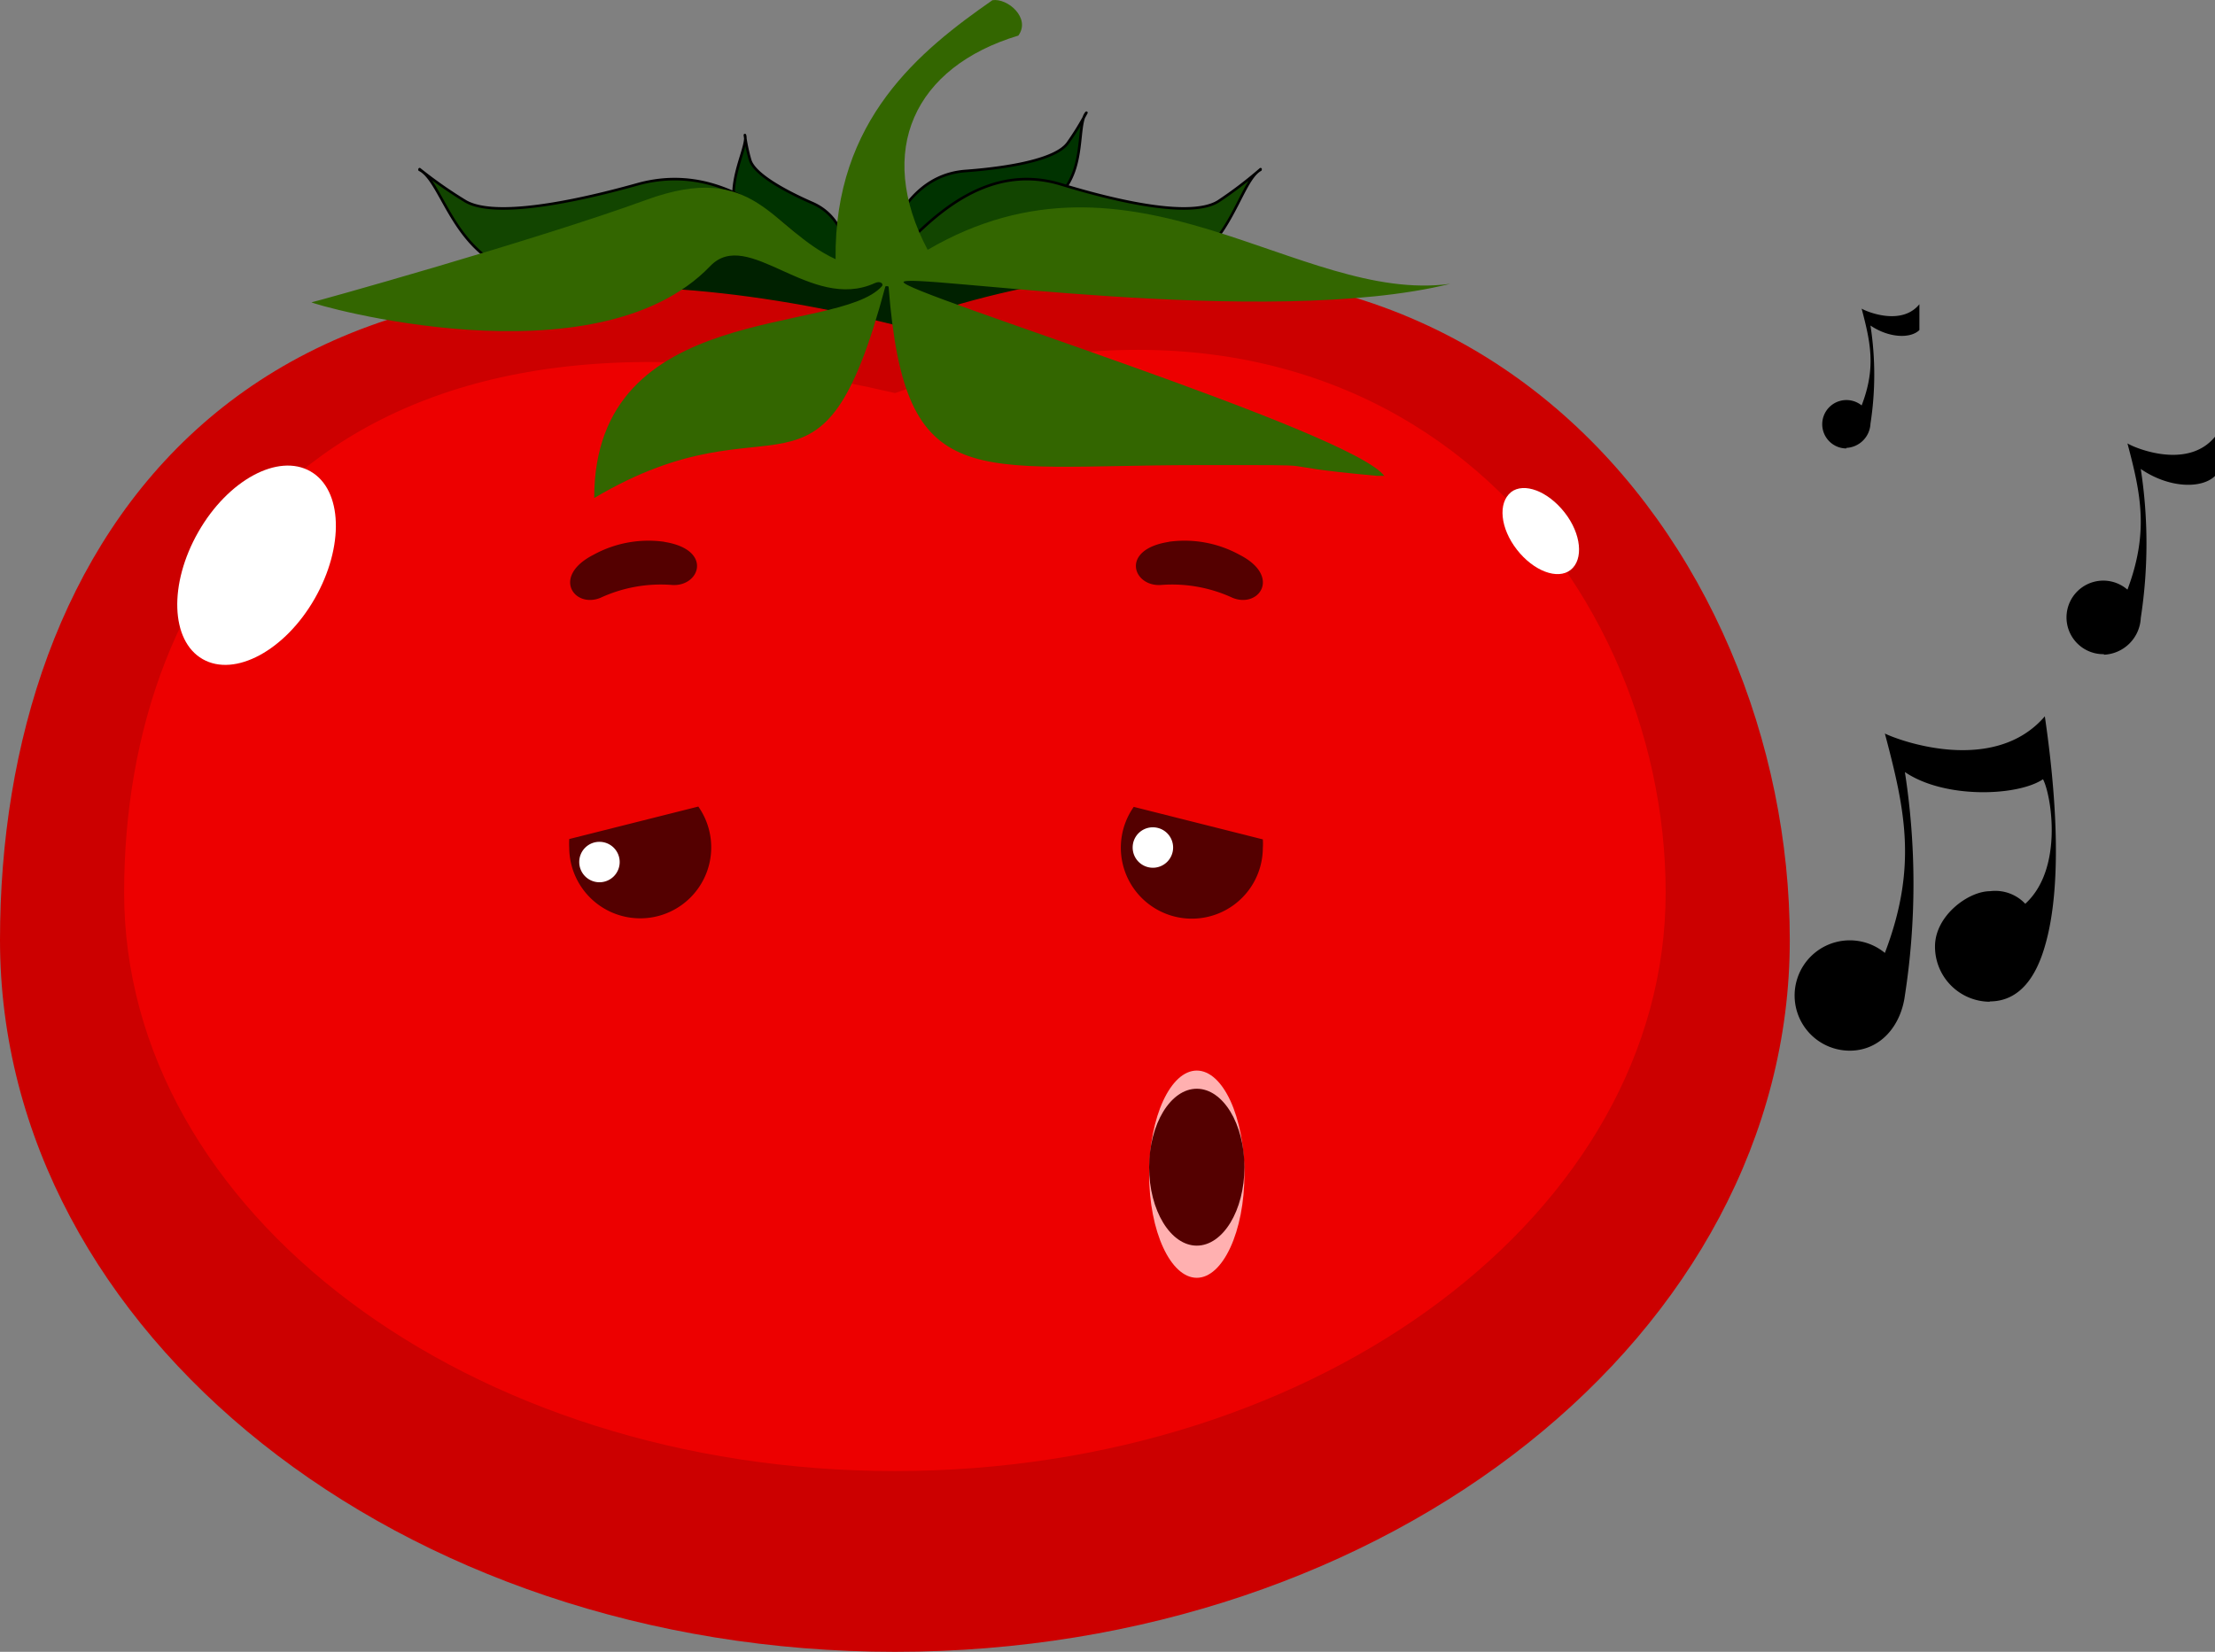 <svg xmlns="http://www.w3.org/2000/svg" viewBox="0 0 205.92 153.6"><rect x="0" y="0" width="205.92" height="153.6" fill="#808080" stroke="none"/><defs><style>.cls-1{fill:#030;}.cls-1,.cls-2{stroke:#000;stroke-linecap:round;stroke-linejoin:round;stroke-width:0.24px;}.cls-1,.cls-2,.cls-3,.cls-4,.cls-5,.cls-6,.cls-7,.cls-8,.cls-9{fill-rule:evenodd;}.cls-2{fill:#124500;}.cls-3{fill:#002100;}.cls-4{fill:#c00;}.cls-5{fill:#ed0000;}.cls-6{fill:#fff;}.cls-7{fill:#360;}.cls-8{fill:#540000;}.cls-9{fill:#ffb0b0;}</style></defs><title>Asset 13</title><g id="Layer_2" data-name="Layer 2"><g id="_ÎÓÈ_1" data-name="—ÎÓÈ_1"><path class="cls-1" d="M69.25,12.56c.51,1.38-4,7.7,2.47,10,6.7,2.39,4,2.53,7.76,5,.13.08.22-.22.23-.28-1.53,1.3.85-6.17-4.17-8.39-1.42-.62-5.31-2.42-5.8-4a15.34,15.34,0,0,1-.49-2.32Z"/><path class="cls-1" d="M101,10.48C99.64,12.05,102.19,20,92.53,20c-9.92,0-6,4-12,5.45-.2,0-.19-.39-.18-.48,1.42,2.43,1.76-8.5,9.41-9.07,2.16-.16,8.11-.72,9.49-2.58A25.52,25.52,0,0,0,101,10.48Z"/><path class="cls-2" d="M117.18,15.79c-2.69,1.47-3.43,13.83-16.86,8.62-13.8-5.36-10.43,2.33-19.66,1-.32,0-.06-.65,0-.75.66,4.13,7.06-10.87,18-7.51,3.09.94,11.66,3.4,14.59,1.58a38,38,0,0,0,3.94-3Z"/><path class="cls-2" d="M39,15.79c2.93,1.47,3.73,13.83,18.39,8.62,15.06-5.36,11.38,2.33,21.46,1,.34,0,.06-.65,0-.75-.71,4.13-7.7-10.87-19.63-7.51-3.37.94-12.72,3.4-15.92,1.58a40.6,40.6,0,0,1-4.29-3Z"/><path class="cls-3" d="M30.67,34.1c4.83-2.28,15.75-12.79,36.6-11.86,4.28.19,10.88,4.33,15.27,3.51,7.33-.05,33.53-3.72,36.56-1.46C130.21,32.58,97.54,49,83.87,47.11,68,44.93,43.25,28.16,30.67,34.1Z"/><path class="cls-4" d="M83.2,30.22c52.93-19.07,83.19,20.63,83.19,57.19S129.15,153.6,83.2,153.6,0,124,0,87.41,22.47,15.13,83.2,30.22Z"/><path class="cls-5" d="M83.2,36.55C128.79,21.06,154.85,53.31,154.85,83s-32.08,53.79-71.65,53.79S11.54,112.73,11.54,83,30.89,24.28,83.2,36.55Z"/><path class="cls-6" d="M28.86,43.83c3,1.71,3.16,7,.4,11.83S21.83,63,18.84,61.29s-3.16-7-.4-11.83,7.43-7.34,10.42-5.63Z"/><path class="cls-6" d="M140.47,45.77c-1.23,1-1,3.35.55,5.34s3.79,2.84,5,1.88,1-3.34-.56-5.33-3.78-2.84-5-1.89Z"/><path class="cls-7" d="M128.72,44.29C125.87,40.18,83.6,27.12,84,26.22s33.82,4.39,50.83.17c-14.1,1.94-29.45-14.32-48.59-3.16C81.36,14,85,6.22,94.67,3.31c1.19-1.63-1-3.51-2.41-3.29C85.57,4.68,77.53,11.12,77.68,24.1c-6.06-2.8-7.38-9.25-17.61-5.51s-31,9.54-31.11,9.52c.07.19,26.4,7.75,37.07-3.37,3.52-3.67,9.34,4.32,15.31,1.58.52-.24.82.09.66.28-4.08,4.64-26.76,1.23-26.76,19.71,17.07-10.12,21,3,27.06-19.64,0-.1.3-.07.31,0,1.51,19.49,7.74,16.58,28.64,16.58,14.36,0,4.94-.08,16.79,1l.68,0Z"/><path class="cls-8" d="M64.92,75a6.6,6.6,0,1,1-12,3.85,7.55,7.55,0,0,1,0-.83l11.92-3Z"/><path class="cls-6" d="M55.73,78.28a1.88,1.88,0,1,1-1.88,1.87,1.87,1.87,0,0,1,1.88-1.87Z"/><path class="cls-8" d="M117.4,78.05a5.69,5.69,0,0,1,0,.83,6.6,6.6,0,1,1-12-3.85l11.91,3Z"/><path class="cls-6" d="M107.18,76.93a1.88,1.88,0,1,1-1.88,1.87,1.87,1.87,0,0,1,1.88-1.87Z"/><path class="cls-8" d="M61.76,50.39c4.59.72,3.29,4.25.65,4a13.38,13.38,0,0,0-6.59,1.2c-2.45,1-4.56-2-.65-4a10.62,10.62,0,0,1,6.59-1.21Zm46.89,0c-4.6.72-3.3,4.25-.65,4a13.4,13.4,0,0,1,6.59,1.2c2.45,1,4.56-2,.65-4a10.62,10.62,0,0,0-6.59-1.21Z"/><path class="cls-9" d="M111.26,99.55c2.44,0,4.43,4.31,4.43,9.63s-2,9.64-4.43,9.64-4.43-4.31-4.43-9.64,2-9.63,4.43-9.63Z"/><path class="cls-8" d="M111.26,101.24c2.44,0,4.43,3.27,4.43,7.3s-2,7.29-4.43,7.29-4.43-3.27-4.43-7.29,2-7.3,4.43-7.3Z"/><path d="M195.6,60.83a3.42,3.42,0,1,1,2.18-6c2-5.33,1.26-8.87,0-13.6.72.45,5.61,2.47,8.14-.62v3.65c-1.25,1.22-4.29,1.14-6.9-.65a45.59,45.59,0,0,1,0,13.85,3.59,3.59,0,0,1-3.42,3.42Z"/><path d="M185,93.15A5.12,5.12,0,0,1,179.89,88c0-2.84,3.09-5.13,5.12-5.13a3.83,3.83,0,0,1,3.27,1.17c3.59-3.27,2.41-10.15,1.65-11.58-2.34,1.58-9.14,1.85-12.84-.67a68,68,0,0,1,0,20.78c-.37,2.83-2.29,5.13-5.13,5.13a5.13,5.13,0,1,1,3.27-9.09c3.05-8,1.88-13.3,0-20.4,1.63.79,10.24,3.79,14.87-1.6,1,6.83,1.7,15.65,0,21.39-.79,2.74-2.29,5.12-5.13,5.12Z"/><path d="M171.64,41.7a2.25,2.25,0,1,1,1.43-4c1.35-3.51.83-5.84,0-9,.48.29,3.71,1.63,5.37-.41v2.4c-.82.81-2.82.75-4.55-.42a29.72,29.72,0,0,1,0,9.13,2.36,2.36,0,0,1-2.25,2.25Z"/></g></g></svg>